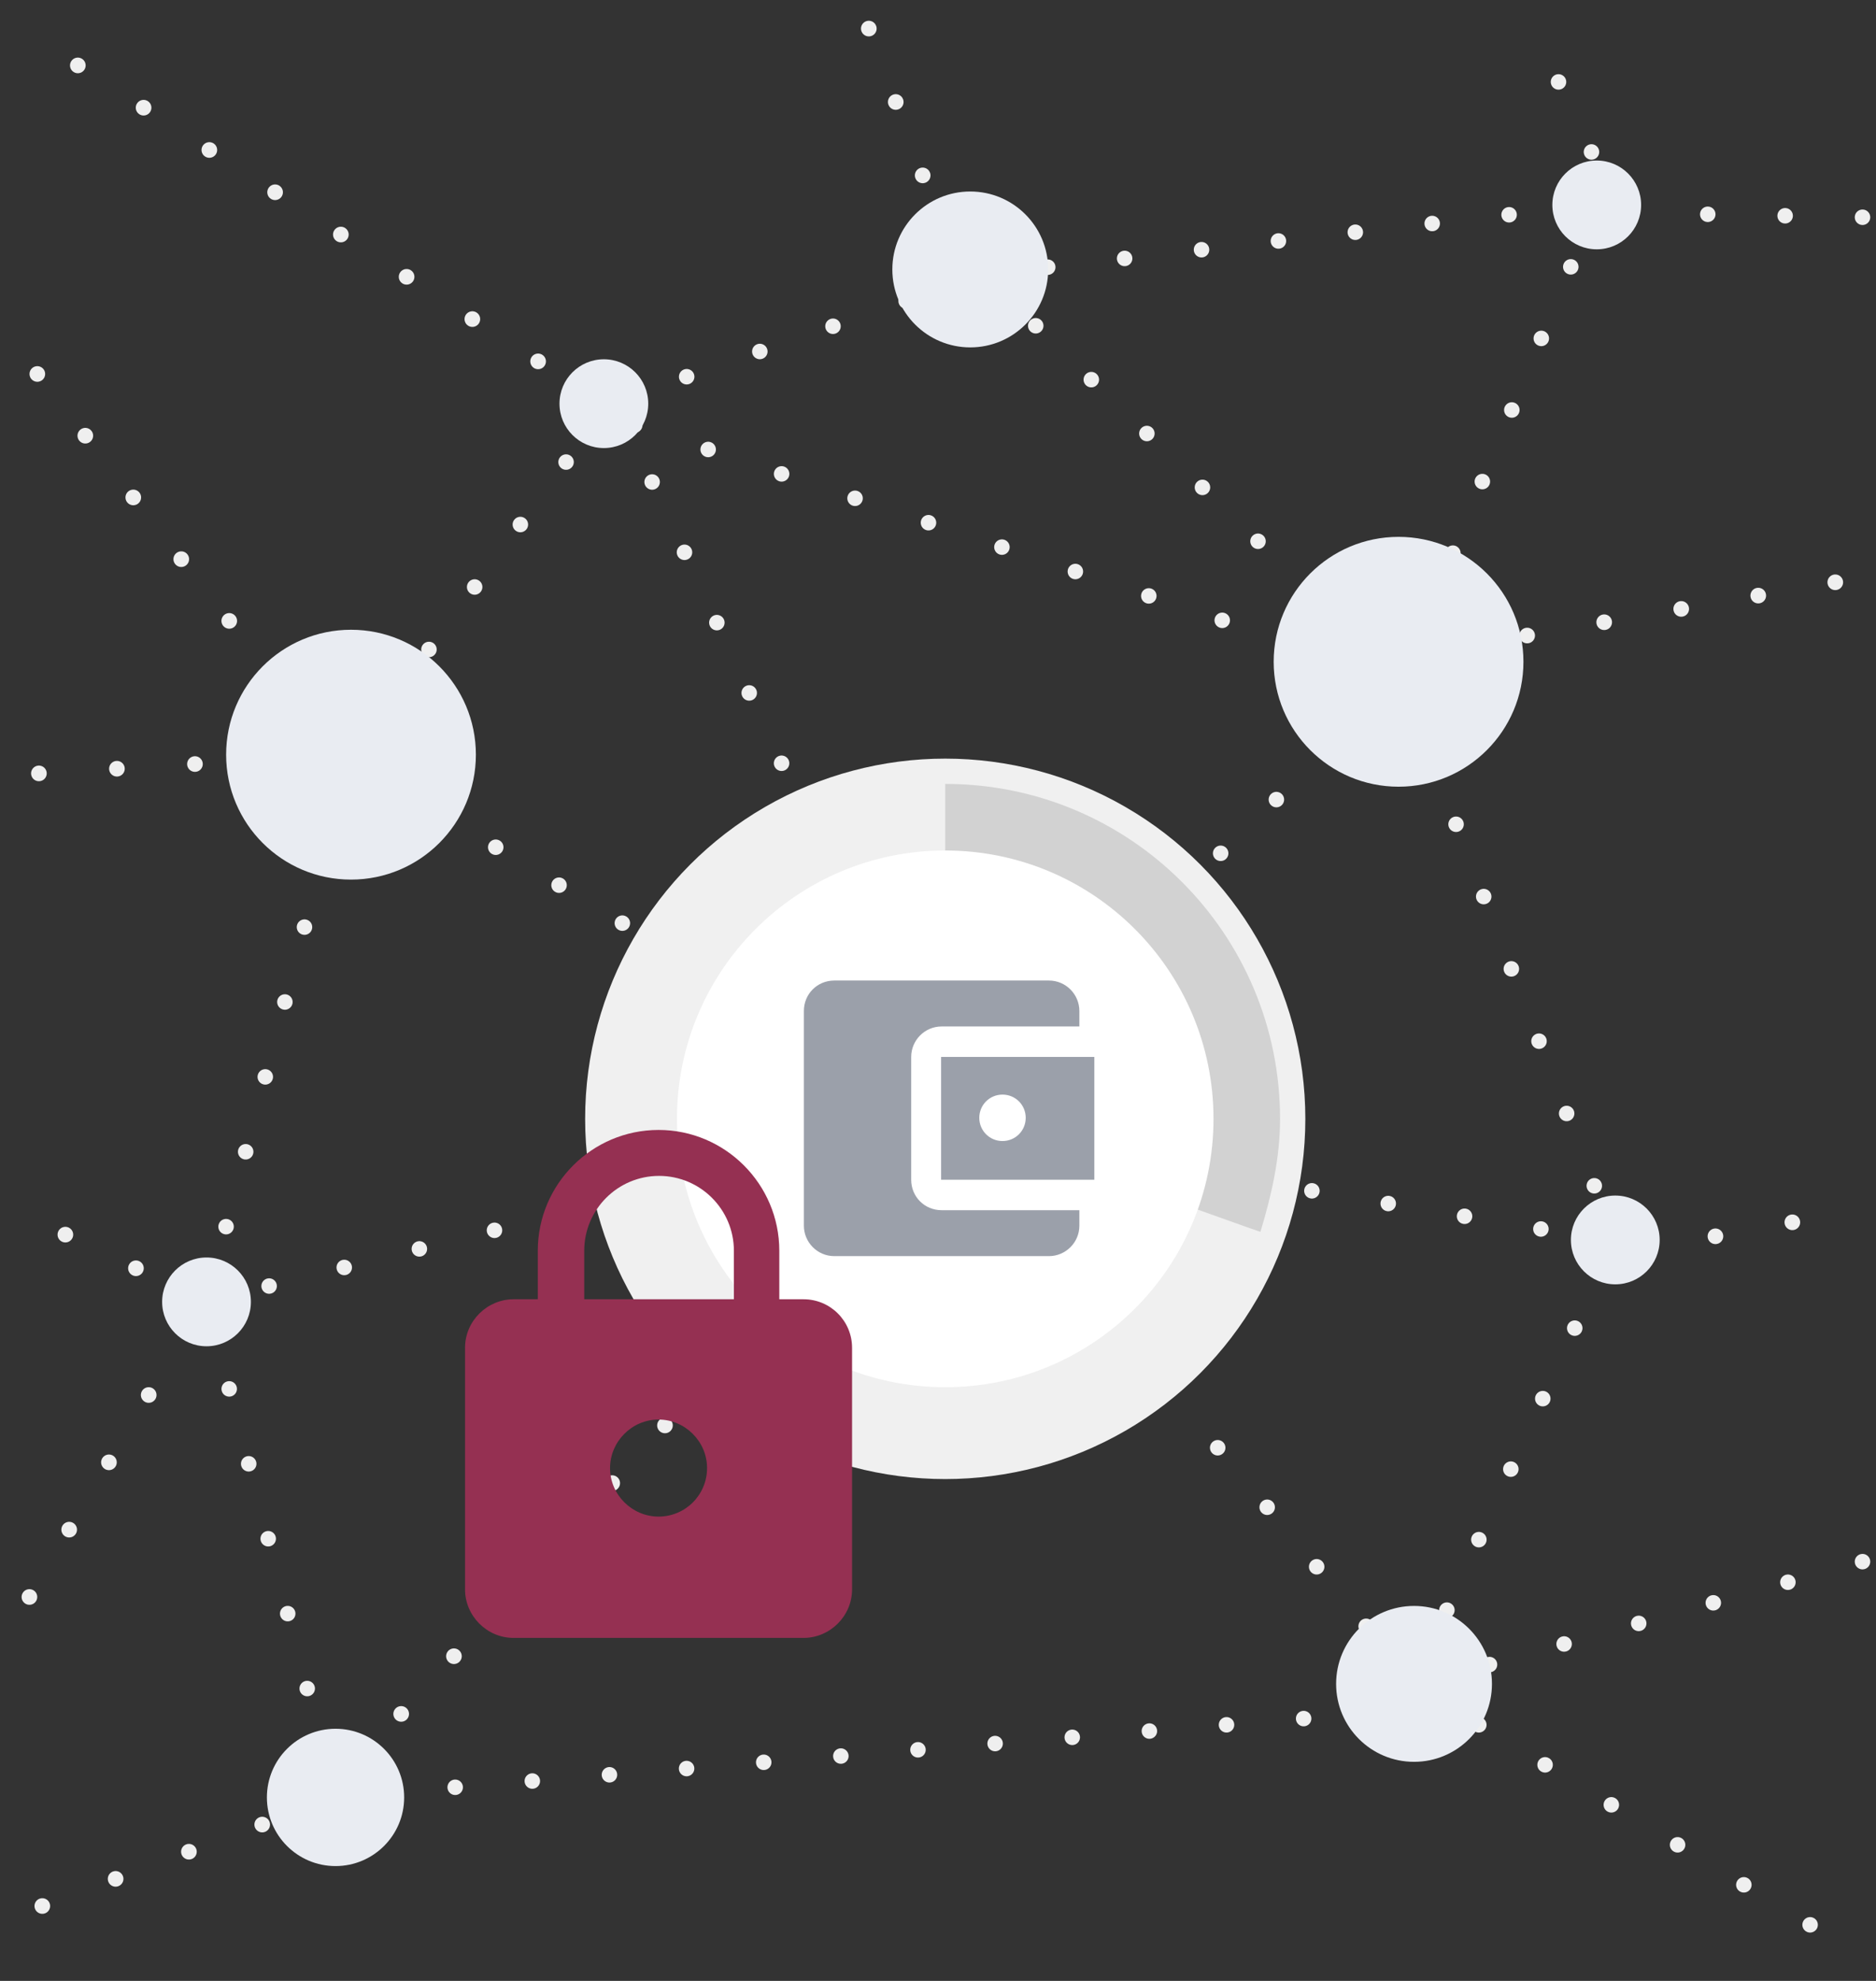 <?xml version="1.0" encoding="UTF-8"?>
<!-- Generator: Adobe Illustrator 21.0.2, SVG Export Plug-In . SVG Version: 6.00 Build 0)  -->
<svg enable-background="new 0 0 360 380" version="1.1" viewBox="0 0 360 380" xml:space="preserve" xmlns="http://www.w3.org/2000/svg" xmlns:cc="http://creativecommons.org/ns#" xmlns:dc="http://purl.org/dc/elements/1.1/" xmlns:rdf="http://www.w3.org/1999/02/22-rdf-syntax-ns#" xmlns:xlink="http://www.w3.org/1999/xlink"><rect x="0" y="0" width="360" height="380" fill="#333333" stroke="none"/>
<style type="text/css">
	.st0{fill:none;stroke:#EFEFEF;stroke-width:3;stroke-linecap:round;stroke-linejoin:round;}
	.st1{fill:none;stroke:#EFEFEF;stroke-width:3;stroke-linecap:round;stroke-linejoin:round;stroke-dasharray:0,4.769,0,4.769;}
		.st2{fill:none;stroke:#EFEFEF;stroke-width:3;stroke-linecap:round;stroke-linejoin:round;stroke-dasharray:0,4.769,0,4.769,0,4.769;}
		.st3{fill:none;stroke:#EFEFEF;stroke-width:3;stroke-linecap:round;stroke-linejoin:round;stroke-miterlimit:10;stroke-dasharray:0,5,0,5,0,5;}
	.st4{fill:#F0F0F0;}
	.st5{fill:#D2D2D2;}
	.st6{clip-path:url(#SVGID_2_);fill:#9BA0AA;}
	.st7{fill:#953052;}
	.st8{fill:#E9ECF2;}
</style>
<title>img_onboarding</title>
<g transform="matrix(.99 0 0 .99 2 4.551)">
	<g fill="none" stroke="#efefef" stroke-linecap="round" stroke-linejoin="round" stroke-width="3">
		<line class="st0" x1="180" x2="180" y1="211.1" y2="211.1"/>
		<line class="st1" x1="175.9" x2="169.8" y1="208.7" y2="205" stroke-dasharray="0, 4.769, 0, 4.769"/>
		<line class="st2" x1="167.7" x2="71.6" y1="203.7" y2="146.1" stroke-dasharray="0, 4.769, 0, 4.769, 0, 4.769"/>
		<line class="st0" x1="69.6" x2="69.6" y1="144.8" y2="144.8"/>
	</g>
</g><g fill="none" stroke="#efefef" stroke-linecap="round" stroke-linejoin="round" stroke-miterlimit="10">
<polyline class="st3" transform="matrix(.99 0 0 .99 2 4.551)" points="269.5 127.1 311 235.6 272 321.6 183 214.6 306 235.1" stroke-dasharray="0, 5, 0, 5, 0, 5" stroke-width="3"/>
<polyline class="st3" transform="matrix(.99 0 0 .99 2 4.551)" points="181.2 212.2 38 247.6 63 343.6 273 326.6" stroke-dasharray="0, 5, 0, 5, 0, 5" stroke-width="3"/>
<line class="st3" x1="66.862" x2="178.27" y1="339.85" y2="218.05" stroke-dasharray="0, 4.951, 0, 4.951, 0, 4.951" stroke-width="2.971"/>
<polyline class="st3" transform="matrix(.99 0 0 .99 2 4.551)" points="38 247.6 65.5 142.6 116 73.6 188.5 48.6 269.5 127.1 119 77.1 181.2 212.2 269.5 127.1 307.4 35.1 188.5 48.6" stroke-dasharray="0, 5, 0, 5, 0, 5" stroke-width="3"/>
</g><g transform="matrix(.99 0 0 .99 2 4.551)">
	<circle class="st4" cx="181.2" cy="212.2" r="69.8" fill="#f0f0f0"/>
	<path class="st5" d="m246.1 212.2c0 7.7-1.7 14.9-3.8 21.9 0 0.1-61.1-21.9-61.1-21.9v-64.9c35.9 0 64.9 29.1 64.9 64.9z" fill="#d2d2d2"/>
		<defs>
			<circle id="SVGID_1_" cx="181.2" cy="212.2" r="52"/>
		</defs>
		<use width="100%" height="100%" fill="#ffffff" xlink:href="#SVGID_1_"/>
		<clipPath id="SVGID_2_">
			<use width="100%" height="100%" xlink:href="#SVGID_1_"/>
		</clipPath>
		<path class="st6" d="m207.2 229.9v3c0 3.3-2.7 5.9-5.9 5.9h-41.6c-3.3 0-5.9-2.7-5.9-5.9v-41.6c0-3.3 2.6-5.9 5.9-5.9h41.6c3.3 0 5.9 2.7 5.9 5.9v3h-26.7c-3.3 0-5.9 2.7-5.9 5.9v23.8c0 3.3 2.6 5.9 5.9 5.9zm-26.8-5.9h29.7v-23.8h-29.7zm11.9-7.5c-2.5 0-4.5-2-4.5-4.5s2-4.5 4.5-4.5 4.5 2 4.5 4.5-2 4.5-4.5 4.5z" clip-path="url(#SVGID_2_)" fill="#9ba0aa"/>
</g>
<path class="st7" d="m154.2 249.24h-4.654v-9.308c0-12.774-10.398-23.172-23.172-23.172-12.774 0-23.172 10.398-23.172 23.172v9.308h-4.654c-5.05 0-9.308 4.159-9.308 9.308v46.344c0 5.05 4.159 9.308 9.308 9.308h55.653c5.05 0 9.308-4.159 9.308-9.308v-46.344c0-5.149-4.159-9.308-9.308-9.308zm-27.826 41.69c-5.05 0-9.308-4.159-9.308-9.308 0-5.05 4.159-9.308 9.308-9.308 5.05 0 9.308 4.159 9.308 9.308 0 5.149-4.159 9.308-9.308 9.308zm14.458-41.69h-28.718v-9.308c0-7.922 6.437-14.359 14.359-14.359 7.922 0 14.359 6.437 14.359 14.359z" fill="#953052" stroke-width=".99"/><g fill="none" stroke="#efefef" stroke-linecap="round" stroke-linejoin="round" stroke-miterlimit="10"><g stroke-dasharray="0, 4.951, 0, 4.951, 0, 4.951" stroke-width="2.971">
<line class="st3" x1="67.357" x2="2.991" y1="144.77" y2="148.63"/>
<line class="st3" x1="39.63" x2="2" y1="249.74" y2="231.82"/>
<line class="st3" x1="64.387" x2="1.505" y1="344.8" y2="368.08"/>
<line class="st3" x1="36.164" x2="2" y1="254.69" y2="312.52"/>
</g><polyline class="st3" transform="matrix(.99 0 0 .99 2 4.551)" points="359 298 272 322 359 374.5" stroke-dasharray="0, 5, 0, 5, 0, 5" stroke-width="3"/>
<line class="st3" x1="314.43" x2="358" y1="239.84" y2="231.92" stroke-dasharray="0, 4.951, 0, 4.951, 0, 4.951" stroke-width="2.971"/>
<line class="st3" x1="278.28" x2="358.49" y1="124.47" y2="110.61" stroke-dasharray="0, 4.951, 0, 4.951, 0, 4.951" stroke-width="2.971"/>
<polyline class="st3" transform="matrix(.99 0 0 .99 2 4.551)" points="359 37.5 312 36.6 295 0.5" stroke-dasharray="0, 5, 0, 5, 0, 5" stroke-width="3"/><g stroke-dasharray="0, 4.951, 0, 4.951, 0, 4.951" stroke-width="2.971">
<line class="st3" x1="182.23" x2="166.38" y1="47.727" y2="4.551"/>
<line class="st3" x1="115.88" x2="2.495" y1="77.435" y2="4.551"/>
<line class="st3" x1="62.406" x2="1.505" y1="142.79" y2="64.462"/></g></g><g fill="#e9ecf2" stroke-width=".99">
<circle class="st8" cx="268.38" cy="126.95" r="23.964"/>
<circle class="st8" cx="186.19" cy="51.688" r="14.953"/>
<circle class="st8" cx="306.41" cy="39.31" r="8.516"/>
<circle class="st8" cx="39.63" cy="249.74" r="8.516"/>
<circle class="st8" cx="309.97" cy="237.86" r="8.516"/>
<circle class="st8" cx="115.88" cy="77.435" r="8.516"/>
<circle class="st8" cx="64.387" cy="344.8" r="13.17"/>
<circle class="st8" cx="67.357" cy="144.77" r="23.964"/>
<circle class="st8" cx="271.35" cy="323.02" r="14.953"/>
</g></svg>
